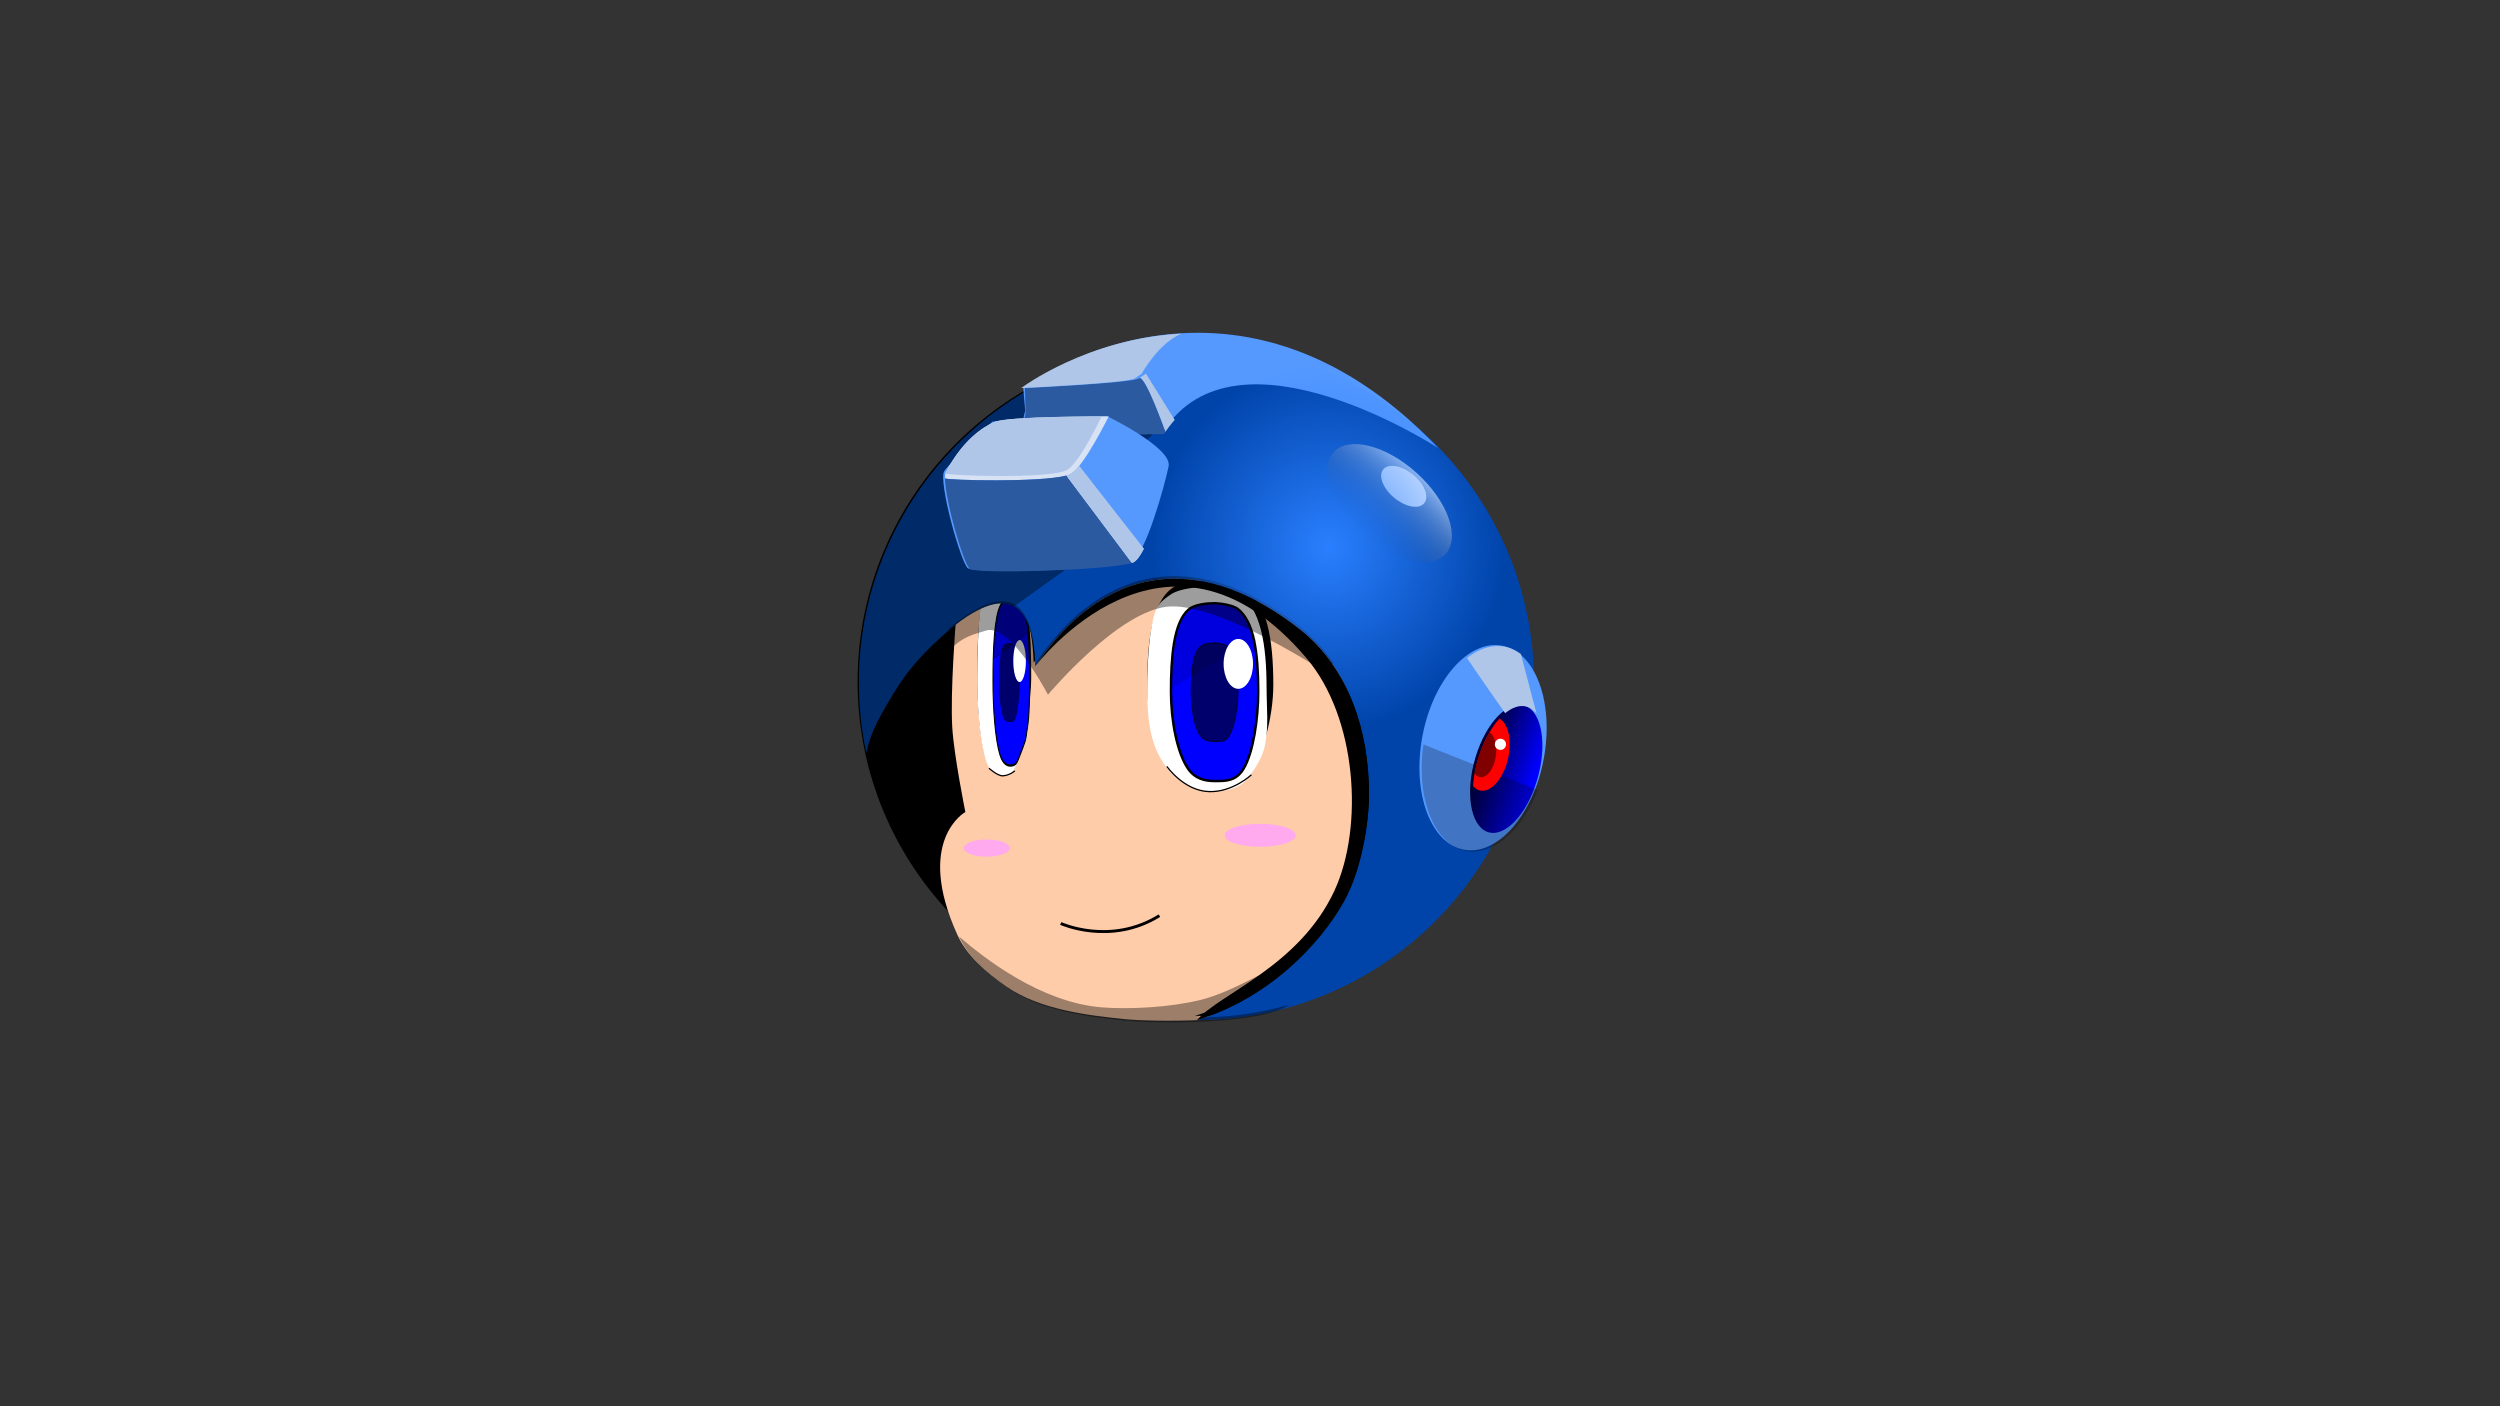 <?xml version="1.0" encoding="UTF-8" standalone="no"?>
<svg
   xmlns:dc="http://purl.org/dc/elements/1.1/"
   xmlns:cc="http://creativecommons.org/ns#"
   xmlns:rdf="http://www.w3.org/1999/02/22-rdf-syntax-ns#"
   xmlns:svg="http://www.w3.org/2000/svg"
   xmlns="http://www.w3.org/2000/svg"
   xmlns:xlink="http://www.w3.org/1999/xlink"
   xmlns:sodipodi="http://sodipodi.sourceforge.net/DTD/sodipodi-0.dtd"
   xmlns:inkscape="http://www.inkscape.org/namespaces/inkscape"
   width="1920"
   height="1080"
   viewBox="0 0 508 285.75"
   version="1.1"
   id="svg8"
   sodipodi:docname="megaman.svg"
   inkscape:version="1.0.2-2 (e86c870879, 2021-01-15)">
  <rect x="0" y="0" width="508" height="285.75" fill="#333333" stroke="none"/>
  <defs
     id="defs2">
    <linearGradient
       inkscape:collect="always"
       id="linearGradient1258">
      <stop
         style="stop-color:#000000;stop-opacity:1"
         offset="0"
         id="stop1254" />
      <stop
         style="stop-color:#0000ff;stop-opacity:1"
         offset="1"
         id="stop1256" />
    </linearGradient>
    <linearGradient
       inkscape:collect="always"
       id="linearGradient1228">
      <stop
         style="stop-color:#2a7fff;stop-opacity:1;"
         offset="0"
         id="stop1224" />
      <stop
         style="stop-color:#2a7fff;stop-opacity:0"
         offset="1"
         id="stop1226" />
    </linearGradient>
    <linearGradient
       inkscape:collect="always"
       id="linearGradient1067-9">
      <stop
         style="stop-color:#000000;stop-opacity:0"
         offset="0"
         id="stop1063" />
      <stop
         style="stop-color:#ffffff;stop-opacity:1"
         offset="1"
         id="stop1065" />
    </linearGradient>
    <linearGradient
       inkscape:collect="always"
       xlink:href="#linearGradient1067-9"
       id="linearGradient1069"
       x1="105.563"
       y1="277.889"
       x2="122.066"
       y2="277.889"
       gradientUnits="userSpaceOnUse" />
    <radialGradient
       inkscape:collect="always"
       xlink:href="#linearGradient1228"
       id="radialGradient1230"
       cx="1043.674"
       cy="389.834"
       fx="1043.674"
       fy="389.834"
       r="260.266"
       gradientTransform="matrix(0.519,0.006,-0.006,0.541,479.292,202.275)"
       gradientUnits="userSpaceOnUse" />
    <linearGradient
       inkscape:collect="always"
       xlink:href="#linearGradient1258"
       id="linearGradient1260"
       x1="329.609"
       y1="38.382"
       x2="344.894"
       y2="39.098"
       gradientUnits="userSpaceOnUse" />
  </defs>
  <sodipodi:namedview
     id="base"
     pagecolor="#ffffff"
     bordercolor="#666666"
     borderopacity="1.0"
     inkscape:pageopacity="0.0"
     inkscape:pageshadow="2"
     inkscape:zoom="0.82073643"
     inkscape:cx="727.35769"
     inkscape:cy="549.13832"
     inkscape:document-units="mm"
     inkscape:current-layer="layer1"
     inkscape:document-rotation="0"
     showgrid="false"
     units="px"
     inkscape:window-width="1920"
     inkscape:window-height="1017"
     inkscape:window-x="1073"
     inkscape:window-y="702"
     inkscape:window-maximized="0"
     inkscape:snap-global="false" />
  <g
     inkscape:label="Layer 1"
     id="layer1"
     inkscape:groupmode="layer"
     sodipodi:insensitive="true">
    <circle
       style="fill:#000000;stroke-width:0.265"
       id="path833"
       cx="242.745"
       cy="138.493"
       r="68.48"
       inkscape:label="back shadow" />
    <path
       id="path853"
       style="fill:#ffccaa;fill-opacity:1;stroke:none;stroke-width:0.265px;stroke-linecap:butt;stroke-linejoin:miter;stroke-opacity:1"
       d="m 237.911,116.887 c -10.169,0.158 -19.785,5.759 -27.872,17.754 -0.609,-18.667 -9.149,-14.033 -15.813,-8.419 0,0 -1.157,14.384 -0.727,21.563 0.347,5.796 2.661,17.215 2.661,17.215 0,0 -10.376,5.732 -1.603,24.987 1.85,4.061 5.745,7.592 10.018,10.537 6.801,4.687 16.686,5.811 23.895,6.558 5.195,0.538 27.316,0.954 33.124,-3.268 -5.966,1.704 -12.264,2.62 -18.776,2.627 20.87,-6.666 34.918,-25.171 34.918,-45.994 -5e-5,-12.371 -3.985,-25.409 -13.967,-33.281 -8.628,-6.804 -17.432,-10.411 -25.858,-10.281 z"
       sodipodi:nodetypes="sccacsssccsss"
       inkscape:label="face" />
    <g
       id="g987"
       transform="matrix(0.428,0,0,0.934,101.296,3.355)"
       inkscape:label="left eye">
      <path
         id="path977"
         style="opacity:1;fill:#000000;fill-opacity:1;stroke:none;stroke-width:0;stroke-opacity:1"
         d="m 252.915,143.415 c 0,6.611 -3.529,14.438 -6.378,18.34 -2.215,3.034 -3.227,3.278 -6.322,3.278 -2.834,0 -6.08,-0.274 -8.201,-2.859 -3.177,-3.872 -4.727,-11.714 -4.727,-18.759 0,-8.152 0.756,-16.704 5.204,-19.774 1.79,-1.235 5.443,-1.503 7.61,-1.503 1.572,0 5.334,0.47 6.726,1.33 4.873,3.012 6.088,10.806 6.088,19.947 z"
         sodipodi:nodetypes="sssssssss"
         inkscape:label="eye" />
      <path
         id="path979"
         style="opacity:1;fill:#ffffff;fill-opacity:1;stroke:none;stroke-width:0;stroke-opacity:1"
         d="m 251.547,144.105 c 0,4.029 0.514,8.052 -0.435,12.02 -0.559,2.335 -3.746,4.639 -4.745,6.039 -2.097,2.937 -3.645,3.085 -6.575,3.085 -2.683,0 -6.022,-0.478 -8.03,-2.982 -3.008,-3.749 -4.475,-11.34 -4.475,-18.161 0,-4.448 0.337,-10.605 1.245,-14.257 0.703,-2.828 1.683,-3.509 3.52,-4.806 1.694,-1.196 5.314,-1.536 7.365,-1.536 1.488,0 5.05,0.455 6.367,1.287 4.613,2.916 5.764,10.462 5.764,19.311 z"
         sodipodi:nodetypes="sssssssssss"
         inkscape:label="eye" />
      <path
         id="path981"
         style="opacity:1;fill:#0000ff;fill-opacity:1;stroke:#000000;stroke-width:0.5;stroke-miterlimit:4;stroke-dasharray:none;stroke-opacity:1"
         d="m 252.098,144.353 c 0,3.269 0.08,7.497 -1.078,10.697 -0.337,0.932 -0.46,1.877 -0.994,2.598 -0.757,1.023 -1.387,1.805 -2.067,2.568 -1.643,1.843 -1.807,2.561 -4.248,2.726 -1.938,0.13 -4.206,-0.23 -5.674,-2.408 -2.198,-3.261 -3.27,-9.866 -3.27,-15.8 0,-6.867 0.523,-14.07 3.6,-16.655 1.238,-1.04 3.766,-1.266 5.265,-1.266 1.087,0 3.69,0.396 4.653,1.12 3.372,2.537 3.812,8.721 3.812,16.42 z"
         sodipodi:nodetypes="sssssssssss"
         inkscape:label="eye" />
      <path
         id="path983"
         style="opacity:0.571;fill:#000000;fill-opacity:1;stroke:#000000;stroke-width:0.25;stroke-miterlimit:4;stroke-dasharray:none;stroke-opacity:1"
         d="m 247.315,144.816 c 0,2.613 -0.714,5.983 -1.768,7.526 -0.819,1.199 -1.785,1.018 -2.931,1.018 -1.048,0 -2.249,-0.108 -3.034,-1.13 -1.175,-1.53 -1.749,-4.629 -1.749,-7.414 0,-3.222 0.28,-6.602 1.925,-7.815 0.662,-0.488 2.014,-0.594 2.816,-0.594 0.582,0 1.974,0.186 2.488,0.526 1.803,1.19 2.253,4.271 2.253,7.883 z"
         sodipodi:nodetypes="sssssssss"
         inkscape:label="eye" />
      <ellipse
         style="opacity:1;fill:#ffffff;fill-opacity:1;stroke:none;stroke-width:0.5;stroke-miterlimit:4;stroke-dasharray:none;stroke-opacity:1"
         id="ellipse985"
         cx="247.393"
         cy="140.219"
         rx="2.988"
         ry="4.575" />
      <path
         id="path991"
         style="opacity:0.235;fill:#000000;stroke:#000000;stroke-width:1px;stroke-linecap:butt;stroke-linejoin:miter;stroke-opacity:1"
         d="m 776.658,460.922 c -2.423,-10e-6 -6.508,0.831 -8.51,4.662 -3.689,7.061 -5.103,23.487 -5.59,41.812 7.57,-5.314 16.383,-12.293 26.537,-21.479 -0.892,-9.309 -2.392,-16.545 -4.916,-20.871 -1.556,-2.667 -5.764,-4.125 -7.521,-4.125 z"
         transform="matrix(0.619,0,0,0.272,-236.853,1.663)" />
    </g>
    <g
       id="g975"
       transform="translate(5.821,-4.233)"
       inkscape:label="right eye">
      <path
         id="path947"
         style="opacity:1;fill:#000000;fill-opacity:1;stroke:none;stroke-width:0;stroke-opacity:1"
         d="m 252.915,143.415 c 0,6.611 -2.224,14.937 -5.416,18.565 -2.109,2.397 -4.189,3.054 -7.285,3.054 -2.834,0 -4.242,-0.874 -6.851,-2.859 -3.986,-3.033 -6.077,-11.714 -6.077,-18.759 0,-8.152 0.756,-16.704 5.204,-19.774 1.79,-1.235 5.443,-1.503 7.61,-1.503 1.572,0 5.334,0.47 6.726,1.33 4.873,3.012 6.088,10.806 6.088,19.947 z"
         sodipodi:nodetypes="sssssssss"
         inkscape:label="eye" />
      <path
         id="path950"
         style="opacity:1;fill:#ffffff;fill-opacity:1;stroke:none;stroke-width:0;stroke-opacity:1"
         d="m 251.547,144.105 c 0,4.029 0.514,8.052 -0.435,12.02 -0.559,2.335 -2.091,4.487 -3.091,5.887 -2.097,2.937 -5.567,3.023 -8.497,3.023 -2.683,0 -6.312,-2.198 -8.214,-4.719 -3.353,-4.445 -4.025,-9.39 -4.025,-16.211 0,-4.448 0.337,-10.605 1.245,-14.257 0.703,-2.828 1.683,-3.509 3.52,-4.806 1.694,-1.196 5.314,-1.536 7.365,-1.536 1.488,0 5.05,0.455 6.367,1.287 4.613,2.916 5.764,10.462 5.764,19.311 z"
         sodipodi:nodetypes="ssssassssss"
         inkscape:label="eye" />
      <path
         id="path952"
         style="opacity:1;fill:#0000ff;fill-opacity:1;stroke:#000000;stroke-width:0.5;stroke-miterlimit:4;stroke-dasharray:none;stroke-opacity:1"
         d="m 249.852,144.733 c 0,5.568 -1.013,12.429 -2.984,15.716 -1.532,2.555 -3.661,2.492 -5.802,2.492 -1.96,0 -4.045,-0.392 -5.513,-2.57 -2.198,-3.261 -3.431,-9.705 -3.431,-15.639 0,-6.867 0.523,-14.07 3.6,-16.655 1.238,-1.04 3.766,-1.266 5.265,-1.266 1.087,0 3.69,0.396 4.653,1.12 3.372,2.537 4.212,9.102 4.212,16.801 z"
         sodipodi:nodetypes="sssssssss"
         inkscape:label="eye" />
      <path
         id="path962"
         style="opacity:0.571;fill:#000000;fill-opacity:1;stroke:#000000;stroke-width:0.272;stroke-miterlimit:4;stroke-dasharray:none;stroke-opacity:1"
         d="m 245.728,144.803 c 0,3.086 -0.714,7.067 -1.768,8.889 -0.819,1.416 -1.785,1.203 -2.931,1.203 -1.048,0 -2.249,-0.128 -3.034,-1.335 -1.175,-1.808 -1.749,-5.468 -1.749,-8.757 0,-3.806 0.28,-7.798 1.925,-9.231 0.662,-0.577 2.014,-0.702 2.816,-0.702 0.582,0 1.974,0.219 2.488,0.621 1.803,1.406 2.253,5.044 2.253,9.311 z"
         sodipodi:nodetypes="sssssssss"
         inkscape:label="eye" />
      <path
         id="path1005"
         style="opacity:0.129;fill:#000000;fill-opacity:1;stroke:none;stroke-width:1px;stroke-linecap:butt;stroke-linejoin:miter;stroke-opacity:1"
         inkscape:label="eye shadow"
         d="m 910.816,461.293 c -5.667,0 -15.219,0.852 -19.898,4.783 -11.098,9.323 -13.402,34.539 -13.59,59.377 16.769,-10.968 40.731,-25.502 63.807,-35.525 -2.388,-11.025 -6.367,-19.613 -12.732,-24.402 -3.639,-2.737 -13.476,-4.232 -17.586,-4.232 z"
         transform="matrix(0.265,0,0,0.265,0,4.763)" />
      <ellipse
         style="opacity:1;fill:#ffffff;fill-opacity:1;stroke:none;stroke-width:0.5;stroke-miterlimit:4;stroke-dasharray:none;stroke-opacity:1"
         id="path968"
         cx="245.805"
         cy="139.133"
         rx="2.988"
         ry="5.071" />
    </g>
    <path
       id="circle835"
       style="fill:#0044aa;stroke-width:1.002"
       d="m 917.463,264.615 c -142.943,4.3e-4 -258.821,115.879 -258.82,258.822 9e-5,18.086 1.896,36.122 5.656,53.812 2.856,-15.658 12.022,-31.152 20.654,-45.34 7.452,-12.247 15.211,-22.472 26.563,-33.825 18.513,-18.513 79.433,-76.052 82.33,12.798 55.892,-82.9 131.107,-85.001 203.074,-28.248 37.727,29.751 52.789,79.032 52.789,125.787 10e-5,78.703 -53.095,148.641 -131.973,173.836 142.836,-0.151 258.547,-115.985 258.547,-258.82 7e-4,-142.943 -115.877,-258.822 -258.82,-258.822 z"
       sodipodi:nodetypes="cscascscccc"
       transform="scale(0.265)"
       inkscape:label="big blue circle " />
    <path
       id="path940"
       style="opacity:0.387;fill:#000000;stroke:none;stroke-width:1px;stroke-linecap:butt;stroke-linejoin:miter;stroke-opacity:1"
       d="m 820.682,283.336 c -94.994,38.329 -162.04,131.379 -162.039,240.102 9e-5,18.086 1.896,36.122 5.656,53.812 2.856,-15.658 12.022,-31.152 20.654,-45.34 7.452,-12.247 15.21,-22.472 26.562,-33.824 12.802,-12.802 45.878,-44.253 66.027,-33.068 l 99.109,-70.859 -16.449,-38.381 66.404,-63.967 z"
       transform="scale(0.265)"
       inkscape:label="big shadow helmet" />
    <g
       id="g899"
       transform="matrix(1.069,0,0,1,-21.156,0.456)"
       inkscape:label="upper part helmet">
      <path
         style="fill:#5599ff;fill-opacity:1;stroke:none;stroke-width:0.265px;stroke-linecap:butt;stroke-linejoin:miter;stroke-opacity:1"
         d="m 214.666,83.016 -0.383,-4.743 2.2e-4,-1.69e-4 c 0,0 39.593,-31.842 78.881,12.311 0,0 -38.304,-26.689 -52.233,-3.411 0,0 -16.115,0.153 -26.079,2.016 -1.872,0.35 -0.187,-6.174 -0.187,-6.174 z"
         id="path887"
         sodipodi:nodetypes="cccccsc" />
      <path
         id="path876"
         style="fill:#afc6e9;fill-opacity:1;stroke:none;stroke-width:1px;stroke-linecap:butt;stroke-linejoin:miter;stroke-opacity:1"
         d="m 896.66,284.742 -4.955,3.662 c 4.017,-3.766 18.904,41.068 18.904,41.068 -0.333,0.531 -0.666,1.064 -0.992,1.609 2.381,-3.979 4.946,-7.566 7.67,-10.803 z"
         transform="scale(0.265)" />
      <path
         id="path867"
         style="fill:#2c5aa0;fill-opacity:1;stroke:none;stroke-width:1px;stroke-linecap:butt;stroke-linejoin:miter;stroke-opacity:1"
         d="m 891.706,288.403 c -3.747,3.513 -81.816,7.43 -81.816,7.43 l 0.454,19.535 c 0,0 -6.367,24.659 0.707,23.336 37.658,-7.042 98.566,-7.623 98.566,-7.623 0.326,-0.546 0.659,-1.078 0.992,-1.609 0,0 -14.886,-44.835 -18.903,-41.069 z"
         transform="scale(0.265)"
         sodipodi:nodetypes="sccsccs" />
      <path
         id="path911"
         style="fill:#afc6e9;fill-opacity:1;stroke:none;stroke-width:1px;stroke-linecap:butt;stroke-linejoin:miter;stroke-opacity:1"
         d="m 909.451,255.846 c -72.76,3.498 -123.568,41.711 -123.568,41.711 0.006,-2.9e-4 83.461,-3.917 87.467,-7.43 l 5.297,-3.662 c 0,0 13.059,-23.692 30.721,-30.584 0.032,-0.012 0.053,-0.023 0.084,-0.035 z m -36.102,34.281 c 0.096,-0.084 0.2,-0.136 0.307,-0.172 -0.107,0.037 -0.211,0.088 -0.307,0.172 z m 0.678,-0.219 c -0.109,-0.012 -0.212,0.002 -0.312,0.027 0.209,-0.052 0.438,-0.012 0.684,0.096 -0.127,-0.055 -0.254,-0.11 -0.371,-0.123 z m 0.629,0.264 c 0.086,0.052 0.169,0.1 0.258,0.168 -0.089,-0.068 -0.172,-0.116 -0.258,-0.168 z"
         transform="matrix(0.247,0,0,0.265,19.789,-0.456)" />
    </g>
    <path
       id="path864"
       style="opacity:1;fill:#000000;fill-opacity:1;stroke:none;stroke-width:1px;stroke-linecap:butt;stroke-linejoin:miter;stroke-opacity:1"
       d="m 899.189,443.779 c -38.432,0.596 -74.778,21.767 -105.344,67.104 0,0 100.055,-133.246 207.951,-6.229 38.9,45.794 43.946,129.653 21.471,178.241 -26.949,58.258 -88.085,78.958 -105.531,99.363 55.055,-16.702 95.32,-58.913 113.144,-91.481 13.784,-25.186 18.829,-60.42 18.829,-82.354 -10e-5,-46.755 -15.062,-96.036 -52.789,-125.787 -32.61,-25.716 -65.887,-39.349 -97.73,-38.855 z"
       transform="scale(0.265)"
       sodipodi:nodetypes="scsscssss"
       inkscape:label="shadow face" />
    <g
       id="g1003"
       inkscape:label="middle box">
      <path
         id="path842"
         style="fill:#5599ff;stroke:none;stroke-width:0;stroke-miterlimit:4;stroke-dasharray:none"
         inkscape:transform-center-x="2.4612464e-06"
         transform="matrix(-0.113,0.804,-0.842,-0.108,315.014,-52.179)"
         d="m 223.372,110.535 c -0.898,1.802 -20.575,9.991 -23.34,8.879 -2.078,-0.836 -13.867,-9.8 -13.867,-9.8 l -5.017,-26.879 c 0,0 5.773,-16.639 10.53,-16.354 4.636,0.278 23,2.497 24.944,5.75 2.415,4.04 7.85,36.196 6.75,38.404 z"
         sodipodi:nodetypes="ssccsss" />
      <path
         id="path847"
         style="fill:#d7e3f4;stroke:none;stroke-width:1px;stroke-linecap:butt;stroke-linejoin:miter;stroke-opacity:1"
         d="m 850.133,319.305 c 0,0 -77.034,-0.262 -87.631,4.281 -9.413,4.035 -24.992,15.354 -37.088,38.127 -0.472,0.889 -0.65,1.665 -0.707,2.706 -0.037,0.677 0.054,1.597 -0.12,2.287 -0.421,1.673 83.67,3.673 96.502,-3.34 10.008,-5.47 29.044,-44.061 29.044,-44.061 z"
         transform="scale(0.265)"
         sodipodi:nodetypes="csssssc" />
      <path
         id="path856"
         style="fill:#afc6e9;stroke:none;stroke-width:1px;stroke-linecap:butt;stroke-linejoin:miter;stroke-opacity:1"
         d="m 844.68,319.315 c 0,0 -71.581,-0.272 -82.178,4.271 -9.413,4.035 -24.21,14.126 -36.305,36.898 -0.78,1.468 -1.124,1.829 -1.134,2.5 -0.023,1.725 80.121,4.492 92.953,-2.521 10.008,-5.47 26.665,-41.148 26.665,-41.148 z"
         transform="scale(0.265)"
         sodipodi:nodetypes="cssssc" />
      <path
         id="path882"
         style="fill:#2c5aa0;fill-opacity:1;stroke:none;stroke-width:0.969;stroke-opacity:1"
         d="m 725.414,361.713 c -0.094,0.159 -0.175,0.347 -0.252,0.549 0.075,-0.18 0.153,-0.362 0.252,-0.549 z m 94.209,2.301 c -0.075,0.028 -0.171,0.052 -0.248,0.08 0.078,-0.028 0.173,-0.052 0.248,-0.08 z m -1.895,0.6 c -19.678,5.412 -91.069,3.718 -93.098,2.172 0.14,17.198 14.356,66.398 19.061,69.443 6.448,4.174 107.824,0.946 124.242,-4.582 l -50.262,-67.016 c 0.021,-0.006 0.036,-0.012 0.057,-0.018 z m -93.023,0.072 c -0.044,0.526 -0.067,1.098 -0.07,1.719 0.081,-0.556 0.061,-1.176 0.07,-1.719 z"
         transform="scale(0.265)" />
      <path
         id="path858"
         style="fill:#afc6e9;fill-opacity:1;stroke:none;stroke-width:1px;stroke-linecap:butt;stroke-linejoin:miter;stroke-opacity:1"
         d="m 827.449,357.314 c -2.312,2.859 -4.495,5.031 -6.361,6.051 -0.842,0.46 -2.005,0.88 -3.416,1.266 l 50.262,67.016 c 0.261,-0.088 0.566,-0.175 0.783,-0.264 2.648,-1.085 5.506,-5.018 8.363,-10.541 z"
         transform="scale(0.265)" />
      <path
         id="path870"
         style="fill:#afc6e9;fill-opacity:1;stroke:none;stroke-width:1px;stroke-linecap:butt;stroke-linejoin:miter;stroke-opacity:1"
         d="m 827.449,357.314 c -2.312,2.859 -4.495,5.031 -6.361,6.051 -0.842,0.46 -2.005,0.88 -3.416,1.266 l 50.262,67.016 c 0.261,-0.088 0.566,-0.175 0.783,-0.264 2.648,-1.085 5.506,-5.018 8.363,-10.541 z"
         transform="scale(0.265)" />
    </g>
    <path
       id="path1048"
       style="opacity:0.384;fill:#000000;stroke:none;stroke-width:1px;stroke-linecap:butt;stroke-linejoin:miter;stroke-opacity:1"
       d="m 902.18,441.773 c -0.998,-0.012 -1.995,-0.01 -2.99,0.006 -38.432,0.596 -74.778,21.767 -105.344,67.104 -2.301,-70.552 -41.383,-47.935 -66.57,-26.715 0,0 0.417,6.653 1.127,16.283 10.001,-10.965 19.526,-12.216 27.562,-14.901 18.724,-6.256 47.604,49.138 47.604,49.138 0,0 55.374,-66.194 93.978,-67.678 40.757,-1.566 121.975,52.569 121.975,52.569 l 2.998,-9.205 c -7.005,-10.365 -15.48,-19.76 -25.6,-27.74 -31.591,-24.913 -63.807,-38.486 -94.74,-38.861 z"
       transform="scale(0.265)"
       sodipodi:nodetypes="sccccscsccsss"
       inkscape:label="helmet shadow" />
    <path
       style="fill:none;stroke:#000000;stroke-width:0.603;stroke-linecap:butt;stroke-linejoin:miter;stroke-miterlimit:4;stroke-dasharray:none;stroke-opacity:1"
       d="m 215.541,187.649 c 0,0 10.096,4.617 20.052,-1.587"
       id="path1054"
       inkscape:label="smile"
       sodipodi:nodetypes="cc" />
    <path
       id="path1056"
       style="opacity:0.384;fill:#000000;fill-opacity:1;stroke:none;stroke-width:1px;stroke-linecap:butt;stroke-linejoin:miter;stroke-opacity:1"
       d="m 735.336,718.07 c 6.994,15.349 21.712,28.694 37.859,39.822 25.704,17.714 63.063,21.963 90.311,24.787 19.633,2.035 103.244,3.604 125.195,-12.352 -22.548,6.441 -46.353,9.904 -70.965,9.93 21.366,-6.825 61.248,-32.815 78.288,-45.49 -17.671,3.929 -48.968,25.547 -75.544,31.992 -24.51,5.944 -55.497,7.262 -75.448,5.686 -47.049,-3.719 -90.271,-37.687 -109.696,-54.375 z"
       transform="scale(0.265)"
       sodipodi:nodetypes="csscccasc"
       inkscape:label="face bottom shadow" />
    <g
       id="g1315"
       inkscape:label="helmet lights">
      <ellipse
         style="opacity:0.735;fill:url(#linearGradient1069);fill-opacity:1;stroke:none;stroke-width:0.603;stroke-miterlimit:4;stroke-dasharray:none;stroke-opacity:1"
         id="path1061"
         cx="113.815"
         cy="277.889"
         rx="8.252"
         ry="15.378"
         transform="rotate(-47.821)" />
      <ellipse
         style="opacity:1;fill:#ffffff;fill-opacity:1;stroke:none;stroke-width:0.369;stroke-miterlimit:4;stroke-dasharray:none;stroke-opacity:1"
         id="path1082"
         cx="116.629"
         cy="268.857"
         rx="3.045"
         ry="5.387"
         transform="matrix(0.726,-0.688,0.746,0.666,0,0)" />
    </g>
    <ellipse
       style="opacity:1;fill:#ffaaee;fill-opacity:1;stroke:none;stroke-width:0.858;stroke-miterlimit:4;stroke-dasharray:none;stroke-opacity:1"
       id="path1240"
       cx="256.065"
       cy="169.734"
       rx="7.214"
       ry="2.334"
       inkscape:label="cheek right decoration" />
    <ellipse
       style="opacity:1;fill:#ffaaee;fill-opacity:1;stroke:none;stroke-width:0.598;stroke-miterlimit:4;stroke-dasharray:none;stroke-opacity:1"
       id="ellipse1242"
       cx="200.503"
       cy="172.328"
       rx="4.668"
       ry="1.75"
       inkscape:label="cheek left decoration" />
    <path
       style="fill:none;stroke:#000000;stroke-width:0.265;stroke-linecap:butt;stroke-linejoin:miter;stroke-miterlimit:4;stroke-dasharray:none;stroke-opacity:1"
       d="m 200.962,156.104 c 0,0 1.719,1.58 2.782,1.541 1.44,-0.053 2.469,-1.016 2.469,-1.016"
       id="path1244"
       sodipodi:nodetypes="csc"
       inkscape:label="eyelid" />
    <path
       id="path1198"
       style="fill:url(#radialGradient1230);fill-opacity:1;stroke:none;stroke-width:2.891;stroke-miterlimit:4;stroke-dasharray:none;stroke-opacity:1"
       d="m 917.463,264.615 c -142.943,4.3e-4 -258.821,115.879 -258.82,258.822 9e-5,18.086 1.896,36.122 5.656,53.812 2.856,-15.658 12.022,-31.152 20.654,-45.34 7.452,-12.247 15.211,-22.472 26.563,-33.825 18.513,-18.513 79.433,-76.052 82.33,12.798 55.892,-82.9 131.107,-85.001 203.074,-28.248 37.727,29.751 52.789,79.032 52.789,125.787 10e-5,78.703 -53.095,148.641 -131.973,173.836 142.836,-0.151 258.547,-115.985 258.547,-258.82 7e-4,-142.943 -115.877,-258.822 -258.82,-258.822 z"
       sodipodi:nodetypes="cscascscccc"
       transform="scale(0.265)"
       inkscape:label="radial gradient" />
    <path
       style="fill:none;stroke:#000000;stroke-width:0.265px;stroke-linecap:butt;stroke-linejoin:miter;stroke-opacity:1"
       d="m 237.101,155.733 c 0,0 3.438,4.966 8.59,5.123 4.826,0.147 8.596,-3.426 8.596,-3.426"
       id="path1248"
       sodipodi:nodetypes="csc"
       inkscape:label="eyelid" />
    <g
       id="g1311"
       inkscape:label="ear">
      <ellipse
         style="opacity:1;fill:#5599ff;fill-opacity:1;stroke:none;stroke-width:0.253;stroke-miterlimit:4;stroke-dasharray:none;stroke-opacity:1"
         id="path1250"
         cx="324.178"
         cy="93.834"
         rx="12.537"
         ry="21.086"
         transform="rotate(10.612)" />
      <ellipse
         style="opacity:1;fill:url(#linearGradient1260);fill-opacity:1;stroke:none;stroke-width:0.147;stroke-miterlimit:4;stroke-dasharray:none;stroke-opacity:1"
         id="ellipse1252"
         cx="339.044"
         cy="37.839"
         rx="6.679"
         ry="13.372"
         transform="matrix(0.935,0.354,-0.289,0.957,0,0)" />
      <path
         id="path1270"
         style="opacity:0.235;fill:#000000;stroke:none;stroke-width:1px;stroke-linecap:butt;stroke-linejoin:miter;stroke-opacity:1"
         d="m 1091.514,570.803 a 47.385,79.694 10.612 0 0 32.781,81.752 47.385,79.694 10.612 0 0 54.812,-46.791 z"
         transform="scale(0.265)" />
      <path
         id="path1275"
         style="fill:#afc6e9;fill-opacity:1;stroke:none;stroke-width:1px;stroke-linecap:butt;stroke-linejoin:miter;stroke-opacity:1"
         d="m 1148.117,495.41 a 47.385,79.694 10.612 0 0 -23.238,9.164 c 12.099,17.84 24.597,35.645 29.279,42.303 a 25.165,50.58 15.515 0 1 17.521,-4.664 25.165,50.58 15.515 0 1 6.519,5.051 l -11.982,-45.707 a 47.385,79.694 10.612 0 0 -12.568,-5.662 47.385,79.694 10.612 0 0 -5.531,-0.484 z"
         transform="scale(0.265)" />
      <path
         id="ellipse1284"
         style="opacity:1;fill:#ff0000;fill-opacity:1;stroke:none;stroke-width:0.329;stroke-miterlimit:4;stroke-dasharray:none;stroke-opacity:1"
         d="m 1149.791,551.035 a 25.165,50.58 15.515 0 0 -16.336,30.621 25.165,50.58 15.515 0 0 -3.945,21.006 15.624,28.696 12.559 0 0 6.051,3.57 15.624,28.696 12.559 0 0 21.074,-25.967 15.624,28.696 12.559 0 0 -6.844,-29.23 z"
         transform="scale(0.265)" />
      <path
         id="ellipse1295"
         style="opacity:1;fill:#800000;fill-opacity:1;stroke:none;stroke-width:0.204;stroke-miterlimit:4;stroke-dasharray:none;stroke-opacity:1"
         d="m 1142.131,561.559 a 25.165,50.58 15.515 0 0 -8.676,20.098 25.165,50.58 15.515 0 0 -2.742,11.447 9.655,17.748 8.024 0 0 4.25,2.783 9.655,17.748 8.024 0 0 12.055,-16.18 9.655,17.748 8.024 0 0 -4.887,-18.148 z"
         transform="scale(0.265)" />
      <circle
         style="opacity:1;fill:#ffffff;fill-opacity:1;stroke:none;stroke-width:0.12;stroke-miterlimit:4;stroke-dasharray:none;stroke-opacity:1"
         id="path1302"
         cx="304.886"
         cy="151.246"
         r="1.14" />
    </g>
  </g>
</svg>
